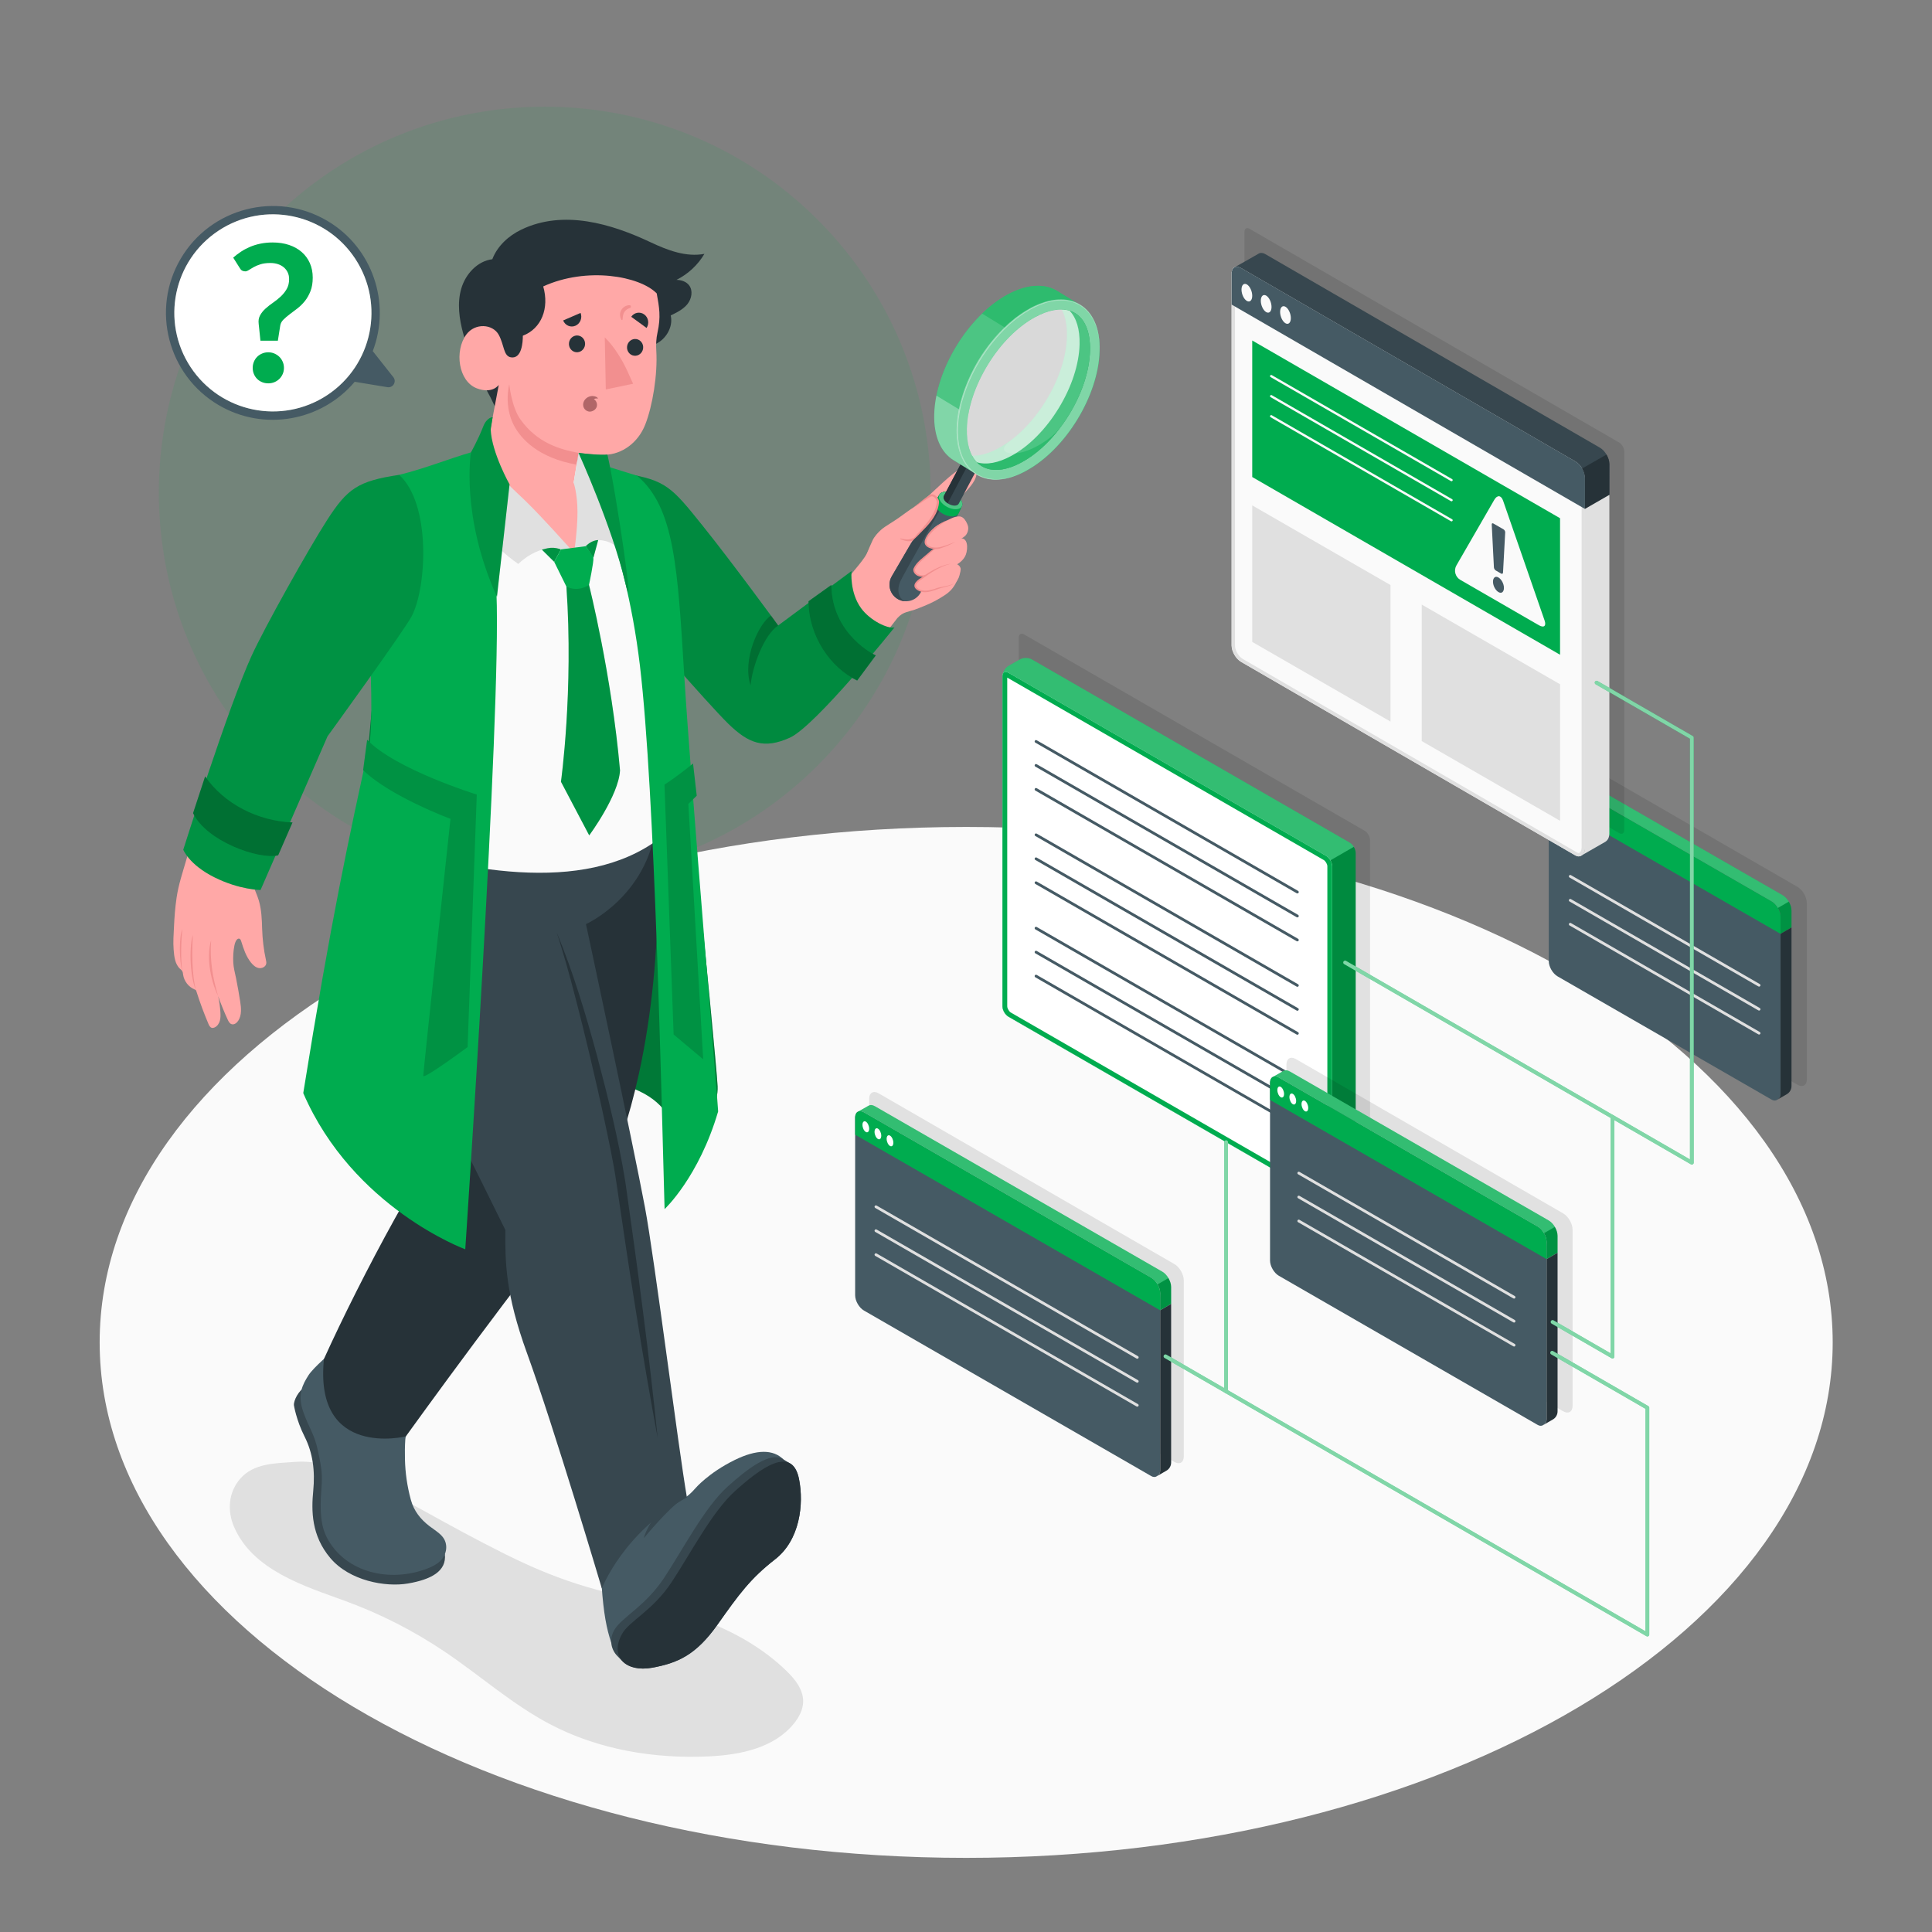 <svg width="500" height="500" viewBox="0 0 500 500" fill="none" xmlns="http://www.w3.org/2000/svg">
<rect x="0" y="0" width="500" height="500" fill="#808080" stroke="none"/>
<g clip-path="url(#clip0_2017_1871)">
<path d="M250.046 480.813C373.898 480.813 474.3 421.087 474.3 347.413C474.3 273.738 373.898 214.013 250.046 214.013C126.194 214.013 25.792 273.738 25.792 347.413C25.792 421.087 126.194 480.813 250.046 480.813Z" fill="#FAFAFA"/>
<path d="M89.291 414.31C98.422 417.639 107.154 422.098 115.238 427.558C124.324 433.695 132.622 441.109 142.306 446.206C154.891 452.829 169.361 455.227 183.531 454.547C191.557 454.161 200.289 452.406 205.446 446.076C206.766 444.455 207.821 442.489 207.856 440.384C207.907 437.294 205.803 434.643 203.623 432.516C191.996 421.163 175.729 416.491 160.037 412.838C144.344 409.184 134.944 404.619 119.555 396.397C112.969 392.878 106.48 389.095 99.843 385.777C99.789 385.75 99.736 385.723 99.682 385.697C96.312 384.021 93.149 382.168 89.595 380.86C85.054 379.189 81.291 377.972 76.282 378.343C71.293 378.712 65.672 378.639 62.155 382.703C59.102 386.231 58.768 390.998 60.59 395.195C65.456 406.41 78.791 410.482 89.291 414.31Z" fill="#E0E0E0"/>
<path opacity="0.1" d="M211.607 198.106C250.611 159.102 250.611 95.863 211.607 56.859C172.602 17.854 109.363 17.854 70.359 56.859C31.355 95.863 31.355 159.102 70.359 198.106C109.363 237.111 172.602 237.111 211.607 198.106Z" fill="#00AC4F"/>
<path d="M175.934 301.542C175.934 280.873 161.307 279.078 135.468 277.438C123.368 276.669 87.276 281.146 87.276 281.146L98.553 158.162L173.393 155.628C173.393 155.628 185.352 273.022 185.718 281.145C186.083 289.269 175.934 301.542 175.934 301.542Z" fill="#00AC4F"/>
<path opacity="0.3" d="M175.934 301.542C175.934 280.873 161.307 279.078 135.468 277.438C123.368 276.669 87.276 281.146 87.276 281.146L98.553 158.162L173.393 155.628C173.393 155.628 185.352 273.022 185.718 281.145C186.083 289.269 175.934 301.542 175.934 301.542Z" fill="black"/>
<path d="M79.068 358.888C77.253 359.848 75.977 362.441 76.067 363.668C76.067 363.668 76.644 367.465 78.82 371.776C80.995 376.087 81.56 380.72 81.066 385.832C80.571 390.944 80.55 397.374 85.485 403.218C90.474 409.127 99.782 410.804 105.585 409.806C111.566 408.777 115.619 406.64 115.129 402.211L79.068 358.888Z" fill="#37474F"/>
<path d="M106.28 387.962C105.375 384.6 104.879 381.139 104.802 377.669C104.764 375.98 104.773 374.234 104.89 372.554C104.984 371.206 105.693 370.201 106.008 368.88C106.227 367.961 106.108 366.894 105.393 366.242C105.01 365.892 104.501 365.701 104.002 365.53C101.042 364.517 98.429 364.178 95.318 364.294C93.958 364.345 92.381 364.508 91.647 365.601C91.516 365.797 91.417 366.017 91.239 366.175C90.848 366.521 90.184 366.434 89.778 366.105C88.671 365.207 88.884 362.918 88.251 361.663C87.066 359.314 84.826 352.501 88.157 349.442L89.175 348.369C89.175 348.369 88.805 347.357 87.388 348.586C85.971 349.815 81.113 353.849 79.771 356.015C78.43 358.182 76.88 360.762 78.461 365.31C80.043 369.858 81.337 370.892 82.33 375.687C82.753 377.731 83.226 379.845 83.288 381.935C83.36 384.349 82.992 386.84 82.989 389.281C82.986 392.236 83.21 395.285 84.597 397.929C89.431 407.145 101.07 409.625 110.608 405.929C111.791 405.471 112.957 404.907 113.864 404.05C115.696 402.32 116.112 399.499 114.409 397.576C113.497 396.546 112.272 395.823 111.168 394.981C108.807 393.178 107.117 391.005 106.346 388.208C106.324 388.125 106.302 388.043 106.28 387.962Z" fill="#455A64"/>
<path d="M169.866 213.272C169.866 213.272 172.519 245.45 165.313 278.043C159.961 302.248 154.124 307.886 151.114 311.27C137.762 326.28 105.028 371.735 105.028 371.735C105.028 371.735 81.187 377.621 83.842 351.684C93.21 331.003 111.161 297.032 120.612 287.036L105.963 218.8L169.866 213.272Z" fill="#263238"/>
<path d="M202.775 377.718C200.128 375.06 195.853 375.037 190.137 377.846C183.308 381.202 179.951 385.185 179.951 385.185C175.322 390.454 173.724 387.52 173.724 387.52C173.724 387.52 169.879 388.545 162.614 394.268C155.349 399.991 153.941 400.921 153.941 400.921C153.941 400.921 155.194 403.13 155.702 410.343C156.21 417.557 156.968 421.502 158.199 425.162L188.205 396.335L186.285 393.741C192.948 389.721 202.775 377.718 202.775 377.718Z" fill="#455A64"/>
<path d="M206.797 382.836C206.395 380.793 205.661 379.529 204.69 378.864C204.318 378.609 203.025 377.889 202.775 377.718C199.471 375.447 193.414 380.128 188.299 384.738C182.342 390.106 176.748 400.982 171.884 408.331C167.021 415.679 161.076 418.442 159.079 421.683C157.662 423.983 157.994 426.545 159.545 428.334C159.843 428.678 160.945 429.762 161.164 429.984C162.701 431.54 165.455 432.204 168.729 431.611C175.336 430.415 180.103 428.344 185.667 420.482C191.232 412.619 194.168 408.546 200.601 403.542C207.036 398.537 208.062 389.257 206.797 382.836Z" fill="#37474F"/>
<path d="M206.797 382.836C205.026 373.838 196.83 379.932 190.215 385.894C184.257 391.263 178.664 402.138 173.8 409.487C168.937 416.835 162.849 419.51 160.995 422.839C157.623 428.893 162.123 432.807 168.73 431.611C175.337 430.415 180.104 428.344 185.669 420.482C191.234 412.619 194.17 408.546 200.603 403.542C207.036 398.537 208.062 389.257 206.797 382.836Z" fill="#263238"/>
<path d="M176.49 388.045L176.491 388.043C174.49 388.918 173.724 387.519 173.724 387.519C167.375 393.911 166.634 398.061 166.634 398.061C166.634 398.061 172.848 390.493 176.49 388.045Z" fill="#37474F"/>
<path d="M94.086 214.191C92.457 226.817 94.292 245.991 102.482 262.246C110.672 278.5 112.643 281.463 130.792 318.336C130.717 326.55 130.761 334.73 136.399 350.228C143.407 369.492 155.756 411.089 155.756 411.089C155.756 411.089 161.359 396.512 177.769 387.519C175.531 374.568 169.414 325.817 166.921 312.498C163.817 295.917 151.651 239.158 151.651 239.158C151.651 239.158 167.571 232.063 169.866 213.272L94.086 214.191Z" fill="#37474F"/>
<path d="M144.1 241.357C148.341 251.647 151.562 262.356 154.48 273.108C157.343 283.884 160.028 294.717 161.827 305.783C163.395 316.822 164.936 327.866 166.342 338.93C167.781 349.988 169.07 361.068 170.211 372.163C168.177 361.198 166.29 350.217 164.553 339.215C162.784 328.218 161.148 317.201 159.541 306.18C158.753 300.692 157.559 295.274 156.412 289.836C155.265 284.399 153.995 278.987 152.734 273.573C151.445 268.165 150.121 262.765 148.7 257.391C147.326 252.001 145.79 246.661 144.1 241.357Z" fill="#263238"/>
<path d="M219.973 149.086C219.155 150.296 201.394 163.217 201.394 163.217C201.394 163.217 188.445 146.033 182.835 138.525C173.855 126.507 169.508 123.771 161.341 123.721L164.055 158.11C164.055 158.11 177.653 174.631 184.77 182.424C193.422 191.898 197.886 191.879 200.952 191.14C207.037 189.674 218.228 178.222 232.224 159.975C233.951 158.115 234.836 158.578 237.79 157.384C239.66 156.629 241.448 156.005 244.48 154.043C246.189 152.936 246.988 151.737 247.655 150.316C248.138 149.286 245.189 145.204 245 144.083C244.717 142.401 245.408 140.657 245.06 138.988C245.02 138.796 244.965 138.615 244.898 138.443C244.529 137.492 243.794 136.807 243.156 135.978C243.074 135.871 242.994 135.755 242.979 135.621C242.965 135.501 242.974 135.366 243.047 135.27C244.686 133.114 247.778 129.599 250.176 126.973C251.4 125.633 253.465 123.337 252.47 121.232C252.164 120.586 251.372 120.284 250.66 120.352C249.948 120.42 249.302 120.784 248.699 121.169C246.45 122.606 244.483 124.435 242.53 126.253C240.816 127.848 239.103 129.444 237.39 131.039C234.342 133.877 231.281 136.728 228.638 139.957C227.381 141.492 225.808 140.416 224.944 142.194C223.553 145.051 221.114 147.397 219.973 149.086Z" fill="#FFA8A7"/>
<path d="M237.284 139.954C237.272 139.526 237.249 139.097 237.217 138.668C237.216 138.65 237.214 138.632 237.213 138.615C236.915 138.956 236.642 139.318 236.369 139.68C236.063 140.085 236.212 140.632 236.216 141.122C236.221 141.687 236.205 142.253 236.163 142.817C236.079 143.943 235.892 145.062 235.57 146.145C234.856 148.545 233.404 150.543 231.545 152.202C231.473 152.266 231.444 152.562 231.601 152.482C233.949 151.29 235.489 149.033 236.344 146.598C237.099 144.444 237.346 142.207 237.284 139.954Z" fill="#F28F8F"/>
<path d="M238.332 153.23L238.333 153.228C238.334 153.225 238.335 153.223 238.337 153.221L248.919 131.059L248.92 131.057L248.932 131.033L248.929 131.031C249.139 130.605 249.079 130.041 248.691 129.43C247.901 128.183 246.066 127.221 244.591 127.281C243.852 127.311 243.344 127.593 243.12 128.023L230.775 149.176C230.384 149.851 230.173 150.641 230.204 151.479C230.291 153.846 232.281 155.695 234.649 155.608C236.274 155.548 237.654 154.591 238.332 153.23Z" fill="#455A64"/>
<path d="M243.119 128.023L230.774 149.176C230.383 149.851 230.172 150.641 230.203 151.479C230.287 153.753 232.128 155.544 234.371 155.604C232.952 155.332 231.668 153.049 233.175 150.103C234.69 147.141 243.124 132.377 245.742 127.416C245.35 127.315 244.959 127.266 244.59 127.281C243.851 127.311 243.343 127.593 243.119 128.023Z" fill="#37474F"/>
<path d="M248.686 129.423C247.894 128.177 246.058 127.218 244.583 127.281C243.869 127.311 243.372 127.576 243.139 127.983C242.968 128.282 242.292 129.411 242.112 129.717C241.85 130.164 241.9 130.779 242.323 131.446C243.139 132.731 245.034 133.719 246.554 133.654C247.339 133.621 247.871 133.313 248.09 132.846C248.241 132.524 248.931 131.033 248.931 131.033C249.144 130.607 249.076 130.036 248.686 129.423Z" fill="#00AC4F"/>
<path d="M248.686 129.423C249.477 130.669 248.924 131.729 247.449 131.792C245.974 131.855 244.138 130.896 243.346 129.65C242.555 128.404 243.108 127.344 244.583 127.281C246.057 127.218 247.894 128.177 248.686 129.423Z" fill="#00AC4F"/>
<path opacity="0.3" d="M248.686 129.423C249.477 130.669 248.924 131.729 247.449 131.792C245.974 131.855 244.138 130.896 243.346 129.65C242.555 128.404 243.108 127.344 244.583 127.281C246.057 127.218 247.894 128.177 248.686 129.423Z" fill="white"/>
<path d="M249.708 119.418C250.685 119.378 251.901 120.015 252.424 120.841C252.684 121.252 252.723 121.632 252.577 121.915L252.576 121.919L248.114 130.363C248.113 130.365 248.112 130.366 248.111 130.368L248.11 130.37C247.96 130.651 247.626 130.836 247.139 130.856C246.162 130.896 244.946 130.259 244.423 129.433C244.161 129.02 244.123 128.638 244.271 128.354L248.732 119.912C248.88 119.625 249.218 119.438 249.708 119.418Z" fill="#37474F"/>
<path d="M248.734 119.912C248.882 119.626 249.218 119.438 249.709 119.418C250.077 119.403 250.479 119.484 250.865 119.636L245.254 130.256C244.913 130.025 244.62 129.742 244.424 129.433C244.162 129.02 244.124 128.638 244.272 128.354L248.734 119.912Z" fill="#263238"/>
<path d="M252.756 122.757C255.993 124.737 260.538 124.579 265.624 121.812C275.797 116.279 284.282 102.409 284.576 90.832C284.723 85.044 282.795 80.925 279.559 78.945L273.597 75.299C270.36 73.319 265.815 73.477 260.729 76.243C250.557 81.776 242.071 95.647 241.777 107.223C241.63 113.011 243.558 117.13 246.795 119.11L252.756 122.757ZM282.093 90.769C281.961 95.939 280.041 101.808 276.685 107.293C273.329 112.778 268.979 117.16 264.436 119.631C260.328 121.865 256.64 122.223 254.051 120.639C251.462 119.055 250.101 115.608 250.22 110.934C250.351 105.764 252.272 99.895 255.628 94.41C258.983 88.925 263.333 84.543 267.877 82.073C271.984 79.838 275.673 79.481 278.262 81.064C280.852 82.648 282.212 86.094 282.093 90.769Z" fill="#00AC4F"/>
<path opacity="0.3" d="M252.756 122.757C255.993 124.737 260.538 124.579 265.624 121.812C275.797 116.279 284.282 102.409 284.576 90.832C284.723 85.044 282.795 80.925 279.559 78.945L273.597 75.299C270.36 73.319 265.815 73.477 260.729 76.243C250.557 81.776 242.071 95.647 241.777 107.223C241.63 113.011 243.558 117.13 246.795 119.11L252.756 122.757ZM282.093 90.769C281.961 95.939 280.041 101.808 276.685 107.293C273.329 112.778 268.979 117.16 264.436 119.631C260.328 121.865 256.64 122.223 254.051 120.639C251.462 119.055 250.101 115.608 250.22 110.934C250.351 105.764 252.272 99.895 255.628 94.41C258.983 88.925 263.333 84.543 267.877 82.073C271.984 79.838 275.673 79.481 278.262 81.064C280.852 82.648 282.212 86.094 282.093 90.769Z" fill="white"/>
<path opacity="0.4" d="M280.899 84.091C280.26 82.772 279.376 81.746 278.262 81.064C275.673 79.481 271.985 79.838 267.877 82.073C265.968 83.111 264.095 84.49 262.313 86.142L254.163 81.156C256.216 79.175 258.428 77.496 260.728 76.243C265.814 73.477 270.359 73.319 273.596 75.299L279.558 78.945C281.051 79.859 282.26 81.231 283.121 83.008L280.899 84.091Z" fill="#00AC4F"/>
<path opacity="0.3" d="M252.756 122.757L246.794 119.11C243.557 117.13 241.629 113.011 241.776 107.223C241.816 105.646 242.013 104.025 242.341 102.39L250.576 107.382C250.373 108.592 250.249 109.781 250.22 110.934C250.101 115.608 251.462 119.055 254.051 120.639C254.912 121.166 255.897 121.473 256.976 121.573L257.35 124.076C255.636 124.015 254.084 123.569 252.756 122.757Z" fill="white"/>
<path d="M266.691 79.888C256.519 85.421 248.034 99.291 247.739 110.867C247.444 122.443 255.452 127.342 265.624 121.809C275.797 116.276 284.282 102.406 284.576 90.83C284.871 79.255 276.864 74.356 266.691 79.888ZM278.263 81.062C280.853 82.646 282.214 86.093 282.094 90.767C281.962 95.936 280.042 101.804 276.686 107.29C273.33 112.775 268.98 117.157 264.437 119.628C260.33 121.862 256.641 122.22 254.052 120.636C251.463 119.052 250.102 115.605 250.221 110.931C250.353 105.761 252.273 99.893 255.628 94.408C258.984 88.923 263.334 84.541 267.877 82.07C271.985 79.836 275.674 79.478 278.263 81.062Z" fill="#00AC4F"/>
<g opacity="0.5">
<path d="M266.691 79.888C256.519 85.421 248.034 99.291 247.739 110.867C247.444 122.443 255.452 127.342 265.624 121.809C275.797 116.276 284.282 102.406 284.576 90.83C284.871 79.255 276.864 74.356 266.691 79.888ZM278.263 81.062C280.853 82.646 282.214 86.093 282.094 90.767C281.962 95.936 280.042 101.804 276.686 107.29C273.33 112.775 268.98 117.157 264.437 119.628C260.33 121.862 256.641 122.22 254.052 120.636C251.463 119.052 250.102 115.605 250.221 110.931C250.353 105.761 252.273 99.893 255.628 94.408C258.984 88.923 263.334 84.541 267.877 82.07C271.985 79.836 275.674 79.478 278.263 81.062Z" fill="white"/>
</g>
<path opacity="0.4" d="M260.285 123.872C258.412 124.255 256.426 124.286 254.576 123.695C252.726 123.116 251.104 121.882 249.988 120.3C248.856 118.72 248.215 116.846 247.864 114.955C247.705 114.004 247.605 113.043 247.576 112.08C247.568 111.599 247.558 111.116 247.585 110.636L247.681 109.196C247.697 108.714 247.778 108.239 247.848 107.764C247.92 107.288 247.983 106.811 248.063 106.337L248.376 104.929L248.533 104.225C248.589 103.991 248.665 103.763 248.73 103.532C249.77 99.831 251.358 96.296 253.342 93.007C255.366 89.743 257.791 86.719 260.612 84.109C260.788 83.945 260.957 83.773 261.139 83.618L261.694 83.157L262.805 82.239C263.19 81.951 263.587 81.678 263.977 81.397C264.369 81.118 264.754 80.831 265.176 80.597L266.415 79.856C266.83 79.612 267.264 79.401 267.696 79.189C268.567 78.776 269.468 78.428 270.387 78.138C272.23 77.59 274.19 77.306 276.113 77.596C278.029 77.87 279.866 78.751 281.224 80.135C282.592 81.513 283.469 83.296 283.981 85.138C284.486 86.992 284.631 88.921 284.577 90.831C284.599 88.921 284.42 86.998 283.887 85.165C283.348 83.344 282.449 81.599 281.087 80.273C279.742 78.936 277.949 78.094 276.077 77.846C274.199 77.582 272.283 77.876 270.478 78.43C268.673 79.013 266.958 79.861 265.36 80.889C264.945 81.121 264.564 81.407 264.178 81.684C263.793 81.963 263.402 82.234 263.022 82.519L261.926 83.433L261.378 83.888C261.198 84.043 261.032 84.215 260.857 84.376C258.072 86.971 255.678 89.975 253.681 93.216C251.704 96.469 250.12 99.969 249.079 103.63C249.014 103.859 248.938 104.085 248.881 104.316L248.724 105.012L248.41 106.404C248.329 106.872 248.266 107.343 248.193 107.813C248.122 108.283 248.041 108.752 248.024 109.227C247.835 111.118 247.861 113.031 248.165 114.904C248.493 116.764 249.103 118.605 250.194 120.156C251.268 121.709 252.835 122.922 254.637 123.511C256.437 124.12 258.4 124.126 260.267 123.777C262.142 123.417 263.935 122.7 265.626 121.811C263.949 122.728 262.166 123.477 260.285 123.872Z" fill="white"/>
<path d="M278.264 81.062C277.247 80.44 276.068 80.121 274.758 80.093C275.731 81.882 276.206 84.274 276.129 87.121C276.001 92.289 274.081 98.159 270.724 103.646C267.37 109.128 263.018 113.511 258.475 115.978C255.975 117.343 253.629 118.009 251.591 117.961C252.215 119.111 253.036 120.015 254.053 120.637C256.642 122.221 260.331 121.863 264.441 119.627C268.98 117.158 273.332 112.775 276.686 107.292C280.043 101.805 281.963 95.935 282.095 90.769C282.215 86.093 280.853 82.646 278.264 81.062Z" fill="#00AC4F"/>
<path opacity="0.3" d="M278.264 81.062C277.247 80.44 276.068 80.121 274.758 80.093C275.731 81.882 276.206 84.274 276.129 87.121C276.001 92.289 274.081 98.159 270.724 103.646C267.37 109.128 263.018 113.511 258.475 115.978C255.975 117.343 253.629 118.009 251.591 117.961C252.215 119.111 253.036 120.015 254.053 120.637C256.642 122.221 260.331 121.863 264.441 119.627C268.98 117.158 273.332 112.775 276.686 107.292C280.043 101.805 281.963 95.935 282.095 90.769C282.215 86.093 280.853 82.646 278.264 81.062Z" fill="white"/>
<path opacity="0.4" d="M264.441 119.628C260.33 121.864 256.641 122.222 254.053 120.638C253.036 120.016 252.215 119.112 251.591 117.962C253.629 118.009 255.976 117.343 258.476 115.979C259.498 115.424 260.509 114.768 261.502 114.028C260.668 114.666 258.276 116.723 261.291 117.284C264.873 117.95 271.33 114.451 274.29 110.787L274.298 110.788C271.377 114.634 267.966 117.71 264.441 119.628Z" fill="#00AC4F"/>
<path opacity="0.7" d="M279.395 89.117C279.264 94.287 277.343 100.155 273.988 105.64C270.632 111.125 266.282 115.507 261.739 117.977C258.35 119.821 255.248 120.383 252.811 119.635C251.035 117.806 250.124 114.789 250.222 110.932C250.354 105.762 252.274 99.894 255.629 94.409C258.985 88.924 263.335 84.542 267.878 82.071C271.267 80.228 274.369 79.665 276.806 80.413C278.581 82.242 279.493 85.26 279.395 89.117Z" fill="white"/>
<path d="M232.497 134.08C233.782 133.184 235.132 132.132 236.423 131.313C237.806 130.435 238.817 129.515 240.199 128.637C240.557 128.41 241.418 128.347 241.871 128.482C242.337 128.621 242.656 129.242 242.721 129.686C242.855 130.599 242.488 131.461 242.145 132.285C241.649 133.474 240.899 134.546 240.064 135.519C238.482 137.363 236.755 139.085 235.315 141.047C232.983 144.224 223.25 146.276 223.25 146.276C224.228 143.419 224.747 142.22 225.804 139.883C226.267 138.858 227.239 137.822 227.96 137.166C228.624 136.562 229.405 136.087 230.422 135.436C231.086 135.011 231.843 134.536 232.497 134.08Z" fill="#FFA8A7"/>
<path d="M236.421 131.312C237.884 130.231 238.991 129.175 240.513 128.154C241.617 127.353 243.03 128.856 243.029 129.954C242.94 131 242.641 132.016 242.178 132.957C241.533 134.267 240.601 135.411 239.612 136.476C239.104 137.022 238.577 137.551 238.051 138.079C237.888 138.242 236.669 139.586 236.545 139.431C236.364 139.204 237.751 137.817 237.94 137.6C239.884 135.379 242.093 133.044 242.46 129.978C242.452 129.269 241.572 128.053 240.749 128.572C239.215 129.484 238.014 130.455 236.421 131.312Z" fill="#F28F8F"/>
<path d="M236.483 139.164C235.988 139.415 235.447 139.598 234.912 139.612C234.291 139.628 233.668 139.475 233.065 139.35C232.997 139.336 232.932 139.477 233 139.507C233.087 139.543 233.173 139.58 233.261 139.616C233.886 139.869 234.55 140.082 235.231 140.068C235.551 140.062 235.883 140.001 236.184 139.894C236.328 139.843 236.414 139.692 236.51 139.579C236.635 139.431 236.757 139.277 236.889 139.135C236.943 139.077 236.998 139.024 237.045 138.959C237.079 138.913 237.12 138.793 237.164 138.763C236.952 138.905 236.723 139.043 236.483 139.164Z" fill="#F28F8F"/>
<path d="M248.566 139.276C247.487 139.196 246.483 140.027 245.465 140.346C244.502 140.648 243.173 141.354 242.277 141.822C241.716 142.115 241.226 142.524 240.741 142.929C239.513 143.955 238.279 144.986 237.234 146.197C236.869 146.62 236.508 147.134 236.594 147.686C236.636 147.958 236.787 148.205 236.978 148.403C237.523 148.97 238.375 149.159 239.156 149.061C239.937 148.964 240.662 148.616 241.353 148.24C242.044 147.864 242.723 147.452 243.47 147.206C244.303 146.932 245.189 146.875 246.046 146.687C247.535 146.361 248.989 145.37 249.741 144.031C250.416 142.828 250.751 139.717 249.065 139.347C248.897 139.312 248.731 139.288 248.566 139.276Z" fill="#FFA8A7"/>
<path d="M245.465 140.346C243.69 140.882 241.786 142.019 240.471 143.373C239.218 144.575 237.562 145.675 236.834 147.269C236.722 147.64 236.873 148.017 237.176 148.303C238.179 149.243 239.671 148.895 240.821 148.328C242.474 147.341 244.121 146.824 246.045 146.687C244.184 146.975 242.558 147.6 240.972 148.63C239.785 149.312 238.012 149.665 236.885 148.604C236.511 148.281 236.249 147.69 236.411 147.157C237.193 145.423 238.876 144.34 240.256 143.114C241.602 141.814 243.653 140.718 245.465 140.346Z" fill="#F28F8F"/>
<path d="M245.41 134.532C244.527 134.932 243.605 135.337 242.762 135.851C241.466 136.641 239.993 138.266 239.584 139.817C239.513 140.084 239.475 140.367 239.54 140.636C239.633 141.019 239.969 141.25 240.29 141.441C241.48 142.147 242.813 141.972 244.062 141.536C245.156 141.154 246.247 140.744 247.265 140.186C248.098 139.729 249.18 139.289 249.852 138.606C250.432 138.015 250.728 136.918 250.51 136.12C250.332 135.468 249.802 134.463 249.277 134.042C248.64 133.531 248.022 133.594 247.248 133.776C246.569 133.934 246.022 134.255 245.41 134.532Z" fill="#FFA8A7"/>
<path d="M245.41 134.532C243.57 135.509 241.552 137.061 240.301 138.761C239.963 139.276 239.63 139.983 239.754 140.584C240.352 141.766 242.097 141.86 243.278 141.593C244.63 141.249 245.984 140.761 247.265 140.185C246.049 140.937 244.735 141.482 243.357 141.921C241.782 142.473 238.512 141.786 239.456 139.525C240.426 137.092 243.147 135.428 245.41 134.532Z" fill="#F28F8F"/>
<path d="M244.526 146.255C243.221 146.616 241.724 147.703 240.541 148.361C239.934 148.699 239.347 149.074 238.786 149.484C238.222 149.896 237.659 150.25 237.183 150.777C236.397 151.648 237.164 152.439 238.026 152.801C239.262 153.321 240.768 152.96 241.993 152.547C242.416 152.404 242.83 152.233 243.259 152.11C244.54 151.744 245.792 151.717 246.944 150.977C247.694 150.495 248.122 149.696 248.335 148.832C248.431 148.442 248.701 147.458 248.597 147.07C248.411 146.378 247.739 145.901 247.045 145.832C246.723 145.8 246.4 145.847 246.081 145.904C245.557 145.996 245.038 146.114 244.526 146.255Z" fill="#FFA8A7"/>
<path d="M246.079 145.902C243.403 146.493 240.751 148.27 238.563 149.887C237.511 150.622 236.204 151.609 237.909 152.514C239.104 153.127 240.482 152.811 241.731 152.454C243.405 151.744 245.327 151.823 246.942 150.976C246.202 151.517 245.281 151.74 244.407 151.951C242.225 152.396 239.972 153.976 237.717 152.887C235.691 151.81 236.908 150.447 238.332 149.562C240.548 147.956 243.352 146.245 246.079 145.902Z" fill="#F28F8F"/>
<path d="M161.814 122.559C172.364 124.263 173.893 126.155 181.815 136.022C189.737 145.889 201.394 161.878 201.394 161.878L220.367 147.806C220.367 147.806 219.838 153.265 222.839 157.398C225.133 160.556 229.7 162.801 231.486 162.372C231.486 162.372 211.08 187.897 204.409 190.908C197.738 193.919 193.766 192.446 188.485 187.304C183.204 182.162 162.775 158.594 162.775 158.594L161.814 122.559Z" fill="#00AC4F"/>
<path opacity="0.2" d="M161.814 122.559C172.364 124.263 173.893 126.155 181.815 136.022C189.737 145.889 201.394 161.878 201.394 161.878L220.367 147.806C220.367 147.806 219.838 153.265 222.839 157.398C225.133 160.556 229.7 162.801 231.486 162.372C231.486 162.372 211.08 187.897 204.409 190.908C197.738 193.919 193.766 192.446 188.485 187.304C183.204 182.162 162.775 158.594 162.775 158.594L161.814 122.559Z" fill="black"/>
<path opacity="0.2" d="M201.394 161.878C197.731 164.299 194.697 172.468 194.249 177.396C192.009 170.677 196.417 161.238 199.552 159.297L201.394 161.878Z" fill="black"/>
<path d="M169.948 151.179C169.47 127.689 160.461 122.812 155.324 121.36L138.514 115.903C133.416 116.427 114.052 122.579 108.062 124.012C104.206 124.935 101.812 132.689 99.775 145.009C98.12 155.016 97.295 164.867 96.925 178.861C96.59 191.553 95.973 198.908 92.927 217.069C119.255 225.323 150.961 231.885 170.674 216.997C170.241 213.694 169.247 185.65 169.476 177.546C169.704 169.444 170.077 157.538 169.948 151.179Z" fill="#FAFAFA"/>
<path d="M175.138 80.852C174.625 81.131 174.097 81.386 173.575 81.636C174.172 84.127 172.89 86.828 170.827 88.347C168.764 89.866 166.069 90.327 163.518 90.101C160.967 89.875 158.517 89.019 156.123 88.108C154.81 90.211 152.47 91.529 150.042 92.027C148.218 92.401 146.341 92.353 144.503 92.115C142.76 91.889 142.777 91.856 141.604 93.03L134.7 100.978C133.436 102.434 132.079 103.844 130.894 105.363C130.148 106.319 130 107.53 128.976 106.469C128.086 105.547 127.492 103.85 126.876 102.722C124.021 97.491 121.432 92.064 119.87 86.293C118.847 82.516 118.281 78.472 119.369 74.713C120.457 70.954 123.527 67.567 127.41 67.087C128.725 63.656 131.635 60.996 134.949 59.41C145.849 54.195 158.176 57.886 168.428 62.722C172.78 64.775 177.575 66.594 182.303 65.7C180.604 68.575 178.058 70.942 175.068 72.429C176.289 72.442 177.574 72.855 178.323 73.819C179.403 75.21 179.01 77.324 177.907 78.696C177.168 79.618 176.184 80.284 175.138 80.852Z" fill="#263238"/>
<path d="M123.388 100.495C127.455 102.052 129.083 99.607 129.083 99.607L126.331 114.157C126.223 114.933 125.228 122.181 125.228 122.181C125.228 122.181 140.219 132.634 149.263 145.31C150.589 139.039 152.381 130.747 148.464 124.886L149.727 117.205C149.727 117.205 153.784 117.759 156.484 117.701C160.985 117.619 165.145 114.556 166.977 109.908C168.892 105.051 170.225 96.898 169.847 90.759C169.751 89.191 169.814 87.61 170.158 86.077C171.073 82.007 170.615 79.521 169.961 75.934C165.55 71.429 151.855 68.98 140.585 74.126C142.203 79.754 140.142 85.038 135.309 86.883C135.322 88.598 135.026 92.891 132.259 92.483C130.266 92.189 130.533 89.343 129.086 86.672C127.529 83.801 122.931 83.527 120.69 86.567C117.554 90.819 118.621 98.671 123.388 100.495Z" fill="#FFA8A7"/>
<path d="M154.475 105.092C154.465 105.145 154.452 105.198 154.437 105.25C154.226 105.959 153.52 106.437 152.805 106.519C152.058 106.604 151.301 106.092 151.034 105.395C150.845 104.901 150.887 104.33 151.116 103.852C151.434 103.189 152.108 102.692 152.826 102.544C153.177 102.471 153.546 102.48 153.894 102.566C154.072 102.61 154.245 102.675 154.408 102.76C154.502 102.809 154.636 102.925 154.786 103.12C154.395 103.099 154.032 103.107 153.686 103.292C154.281 103.657 154.603 104.41 154.475 105.092Z" fill="#B16668"/>
<path d="M149.728 117.204C144.791 116.3 139.029 114.599 134.704 108.577C132.394 105.36 131.8 99.457 131.8 99.457C131.8 99.457 130.277 104.988 133.063 110.211C134.816 113.498 139.208 118.485 149.207 120.25L149.728 117.204Z" fill="#F28F8F"/>
<path d="M167.328 84.87L163.365 81.983C164.127 80.851 165.632 80.578 166.726 81.375C167.821 82.172 168.09 83.736 167.328 84.87Z" fill="#263238"/>
<path d="M166.436 90.182C166.278 91.371 165.224 92.21 164.079 92.055C162.935 91.9 162.135 90.811 162.292 89.622C162.45 88.433 163.505 87.594 164.649 87.748C165.793 87.903 166.594 88.993 166.436 90.182Z" fill="#263238"/>
<path d="M151.401 89.273C151.243 90.462 150.189 91.301 149.044 91.146C147.9 90.991 147.1 89.902 147.257 88.712C147.415 87.523 148.47 86.684 149.614 86.838C150.759 86.993 151.559 88.082 151.401 89.273Z" fill="#263238"/>
<path d="M145.743 82.933L150.256 80.98C150.765 82.275 150.167 83.763 148.922 84.302C147.675 84.843 146.252 84.228 145.743 82.933Z" fill="#263238"/>
<path d="M163.844 99.312L156.78 100.787L156.513 87.308C159.2 89.902 161.299 93.725 162.282 95.851C162.282 95.851 163.324 98.19 163.844 99.312Z" fill="#F28F8F"/>
<path d="M143.429 145.408L136.092 138.155L144.255 140.518L145.176 142.185L143.429 145.408Z" fill="#00AC4F"/>
<path opacity="0.15" d="M143.429 145.408L136.092 138.155L144.255 140.518L145.176 142.185L143.429 145.408Z" fill="black"/>
<path d="M153.556 144.415L155.325 137.88L152.533 137.56L151.58 141.358L153.556 144.415Z" fill="#00AC4F"/>
<path opacity="0.15" d="M153.556 144.415L155.325 137.88L152.533 137.56L151.58 141.358L153.556 144.415Z" fill="black"/>
<path d="M149.316 145.564C150.593 140.97 153.458 139.708 154.968 139.771C158.821 139.931 160.461 142.459 160.461 142.459C160.461 142.459 159.811 133.491 155.265 125.831C151.065 118.754 149.728 117.202 149.728 117.202L148.457 124.936C148.457 124.936 149.442 127.637 149.454 132.563C149.466 137.489 148.462 143.863 148.462 143.863C148.948 144.221 149.165 144.858 149.316 145.564Z" fill="#E0E0E0"/>
<path d="M126.352 114.114C124.201 114.597 124.266 117.162 118.066 119.312C118.066 119.312 118.915 135.416 134.128 145.949C136.024 144.153 138.538 142.512 141.684 141.887C146.182 140.993 149.264 145.309 149.264 145.309C149.264 145.309 148.916 143.463 147.556 141.953C141.318 135.028 137.404 130.877 133.992 127.735C124.985 119.44 126.149 115.692 126.149 115.692L126.352 114.114Z" fill="#E0E0E0"/>
<path d="M152.432 151.377C152.432 151.377 158.287 174.494 160.461 199.383C160.107 205.909 152.489 216.197 152.489 216.197L145.176 202.314C145.176 202.314 148.456 178.867 146.587 151.819L152.432 151.377Z" fill="#00AC4F"/>
<path opacity="0.15" d="M152.432 151.377C152.432 151.377 158.287 174.494 160.461 199.383C160.107 205.909 152.489 216.197 152.489 216.197L145.176 202.314C145.176 202.314 148.456 178.867 146.587 151.819L152.432 151.377Z" fill="black"/>
<path d="M145.176 142.185L151.579 141.358C151.579 141.358 153.367 143.628 153.555 144.415C153.743 145.201 152.432 151.378 152.432 151.378C152.432 151.378 149.748 153.365 146.588 151.82L143.429 145.409L145.176 142.185Z" fill="#00AC4F"/>
<path d="M163.065 79.013C162.63 78.956 162.234 79.046 161.843 79.243C161.47 79.433 161.158 79.692 160.921 80.037C160.663 80.415 160.465 80.871 160.46 81.335C160.458 81.558 160.48 81.788 160.526 82.007C160.567 82.204 160.64 82.382 160.732 82.561C160.779 82.653 160.823 82.817 160.949 82.838C161.002 82.846 161.034 82.838 161.075 82.8C161.121 82.698 161.136 82.594 161.138 82.49C161.158 82.32 161.16 82.147 161.179 81.977C161.199 81.805 161.254 81.639 161.287 81.471C161.34 81.201 161.456 80.916 161.625 80.689C161.795 80.46 162.009 80.246 162.241 80.081C162.367 79.99 162.504 79.918 162.647 79.859C162.807 79.793 162.965 79.719 163.127 79.659C163.368 79.567 163.335 79.049 163.065 79.013Z" fill="#F28F8F"/>
<path d="M150.631 118.675C150.631 118.675 161.674 139.18 165.609 172.244C169.544 205.307 171.213 285.859 171.993 312.921C171.993 312.921 180.857 304.668 185.855 287.64C185.914 286.645 178.86 203.494 177.118 175.349C175.376 147.204 174.652 131.379 164.876 123.115L150.631 118.675Z" fill="#00AC4F"/>
<path d="M161.824 150.82C158.31 136.04 149.727 117.203 149.727 117.203C149.727 117.203 149.789 117.213 149.891 117.224C149.932 117.224 149.973 117.234 150.014 117.234C150.966 117.367 154.203 117.746 156.487 117.695C156.723 117.695 156.958 117.674 157.194 117.654C159.56 127.815 164.651 162.794 161.824 150.82Z" fill="#00AC4F"/>
<path opacity="0.15" d="M161.824 150.82C158.31 136.04 149.727 117.203 149.727 117.203C149.727 117.203 149.789 117.213 149.891 117.224C149.932 117.224 149.973 117.234 150.014 117.234C150.966 117.367 154.203 117.746 156.487 117.695C156.723 117.695 156.958 117.674 157.194 117.654C159.56 127.815 164.651 162.794 161.824 150.82Z" fill="black"/>
<path d="M103.301 122.891C90.722 145.005 97.732 170.828 95.71 192.065C90.224 217.08 85.647 238.199 78.483 282.896C91.37 312.67 120.41 323.319 120.41 323.319C120.41 323.319 129.786 184.368 128.484 153.551C122.283 131.221 121.874 117.075 121.874 117.075C116.256 118.695 109.972 121.257 103.301 122.891Z" fill="#00AC4F"/>
<path d="M128.61 154.454C128.661 153.841 131.873 125.36 131.873 125.36C131.873 125.36 127.257 117.162 126.99 111.178L127.495 107.954C127.495 107.954 125.985 108.009 125.069 110.36C123.651 113.996 121.876 117.075 121.876 117.075C121.876 117.075 119.154 133.542 128.61 154.454Z" fill="#00AC4F"/>
<path opacity="0.15" d="M128.61 154.454C128.661 153.841 131.873 125.36 131.873 125.36C131.873 125.36 127.257 117.162 126.99 111.178L127.495 107.954C127.495 107.954 125.985 108.009 125.069 110.36C123.651 113.996 121.876 117.075 121.876 117.075C121.876 117.075 119.154 133.542 128.61 154.454Z" fill="black"/>
<path d="M95.017 191.445C102.299 199.099 123.39 205.632 123.39 205.632L121.019 270.981C121.019 270.981 109.538 279.489 109.538 278.424C109.538 277.359 116.583 211.917 116.583 211.917C116.583 211.917 101.119 206.21 93.975 199.321L95.017 191.445Z" fill="#00AC4F"/>
<path opacity="0.15" d="M95.017 191.445C102.299 199.099 123.39 205.632 123.39 205.632L121.019 270.981C121.019 270.981 109.538 279.489 109.538 278.424C109.538 277.359 116.583 211.917 116.583 211.917C116.583 211.917 101.119 206.21 93.975 199.321L95.017 191.445Z" fill="black"/>
<path d="M179.359 197.594C179.359 197.594 175.265 200.967 171.966 203.053L174.331 267.725L181.983 274.142L178.148 208.047L180.309 205.929L179.359 197.594Z" fill="#00AC4F"/>
<path opacity="0.15" d="M179.359 197.594C179.359 197.594 175.265 200.967 171.966 203.053L174.331 267.725L181.983 274.142L178.148 208.047L180.309 205.929L179.359 197.594Z" fill="black"/>
<path d="M103.256 123.295C95.163 124.841 88.534 129.262 81.989 140.397C75.527 151.389 67.528 164.718 62.811 176.782C58.094 188.846 50.508 214.573 48.207 222.553C47.248 225.879 46.209 228.885 45.704 232.308C45.336 234.804 45.14 237.335 45.026 239.854C44.936 241.827 44.776 243.807 44.938 245.78C45.081 247.52 45.261 249.528 46.628 250.766C46.821 250.94 47.034 251.103 47.165 251.327C47.327 251.603 47.345 251.936 47.391 252.252C47.634 253.933 48.82 255.446 50.396 256.082C50.513 256.129 50.639 256.177 50.715 256.278C50.759 256.337 50.782 256.408 50.804 256.478C51.714 259.363 52.759 262.194 53.946 264.985C54.127 265.409 54.364 265.882 54.81 266C55.055 266.065 55.318 266.004 55.549 265.899C56.23 265.588 56.687 264.908 56.893 264.189C57.098 263.47 57.083 262.707 57.038 261.96C56.953 260.555 56.766 259.155 56.451 257.783C57.183 259.854 58.012 261.891 58.933 263.885C59.155 264.365 59.432 264.888 59.934 265.054C60.6 265.273 61.282 264.738 61.663 264.149C62.594 262.706 62.422 260.876 62.172 259.264C61.856 257.223 61.495 255.189 61.091 253.164C60.812 251.764 60.436 250.496 60.369 249.062C60.302 247.626 60.37 246.181 60.653 244.77C60.76 244.238 60.901 243.696 61.23 243.264C61.394 243.05 61.646 242.855 61.909 242.916C62.197 242.982 62.331 243.307 62.42 243.588C63.04 245.546 63.635 247.452 64.936 249.087C65.459 249.743 66.116 250.359 66.939 250.524C67.762 250.689 68.75 250.228 68.902 249.403C68.962 249.074 68.887 248.737 68.817 248.41C68.25 245.787 67.924 243.111 67.844 240.429C67.768 237.915 67.691 235.492 66.982 233.048C66.248 230.52 64.034 226.825 64.939 224.301C66.463 220.047 82.348 187.771 82.348 187.771C82.348 187.771 98.928 160.139 103.073 152.775C108.188 143.677 109.029 130.613 103.256 123.295Z" fill="#FFA8A7"/>
<path d="M54.638 243.354C53.508 246.933 54.126 252.965 56.45 257.784C55.069 253.12 54.261 248.566 54.638 243.354ZM49.932 241.979C49.057 244.214 48.935 252.142 50.714 256.278C49.643 252.444 49.64 245.639 49.932 241.979ZM47.165 251.326C46.703 247.621 46.896 243.725 47.165 240.479C46.298 242.549 46.393 248.791 47.165 251.326Z" fill="#F28F8F"/>
<path d="M103.301 122.892C92.631 124.505 89.921 126.417 84.654 134.594C79.942 141.907 68.504 162.303 65.118 169.721C59.064 182.984 47.43 219.906 47.43 219.906C47.43 219.906 48.937 223.791 55.513 227.06C62.089 230.329 67.431 230.323 67.431 230.323L84.76 190.555C84.76 190.555 104.665 163.13 106.588 159.404C110.449 151.924 111.591 130.422 103.301 122.892Z" fill="#00AC4F"/>
<path opacity="0.15" d="M103.301 122.892C92.631 124.505 89.921 126.417 84.654 134.594C79.942 141.907 68.504 162.303 65.118 169.721C59.064 182.984 47.43 219.906 47.43 219.906C47.43 219.906 48.937 223.791 55.513 227.06C62.089 230.329 67.431 230.323 67.431 230.323L84.76 190.555C84.76 190.555 104.665 163.13 106.588 159.404C110.449 151.924 111.591 130.422 103.301 122.892Z" fill="black"/>
<path d="M49.969 210.44C53.337 217.638 66.893 222.556 71.983 221.359L75.697 212.848C66.666 212.458 58.052 208.057 53.091 200.938L49.969 210.44Z" fill="#00AC4F"/>
<path opacity="0.35" d="M49.969 210.44C53.337 217.638 66.893 222.556 71.983 221.359L75.697 212.848C66.666 212.458 58.052 208.057 53.091 200.938L49.969 210.44Z" fill="black"/>
<path d="M215.158 151.377L209.243 155.603C209.243 164.541 214.876 172.808 221.834 176.126L226.651 169.619C226.651 169.619 215.291 164.363 215.158 151.377Z" fill="#00AC4F"/>
<path opacity="0.35" d="M215.158 151.377L209.243 155.603C209.243 164.541 214.876 172.808 221.834 176.126L226.651 169.619C226.651 169.619 215.291 164.363 215.158 151.377Z" fill="black"/>
<g opacity="0.1">
<path d="M465.177 229.512L407.595 196.27C406.248 195.492 405.155 196.123 405.155 197.678V243.259C405.155 244.815 406.247 246.706 407.594 247.484L465.176 280.726C466.523 281.504 467.615 280.873 467.615 279.318V233.737C467.616 232.182 466.524 230.29 465.177 229.512Z" fill="black"/>
</g>
<path d="M400.835 202.444C400.843 202.369 400.85 202.302 400.873 202.234C400.865 202.219 400.873 202.204 400.881 202.189C400.888 202.114 400.911 202.046 400.933 201.986C400.963 201.881 401.008 201.783 401.068 201.693C401.083 201.648 401.113 201.611 401.143 201.573C401.165 201.543 401.18 201.513 401.21 201.49C401.255 201.43 401.3 201.385 401.36 201.34C401.36 201.34 401.367 201.333 401.375 201.325C401.435 201.28 401.503 201.242 401.57 201.212C401.983 201.017 402.515 201.07 403.108 201.407L458.517 233.275C459.778 234.003 460.806 235.782 460.806 238.328V283.772C460.806 282.688 460.804 282.694 460.804 282.7V283.2C460.804 283.82 460.457 284.316 459.98 284.575C459.947 284.597 459.915 284.618 459.883 284.64C459.845 284.663 459.808 284.685 459.763 284.708C459.703 284.738 459.635 284.76 459.568 284.775C459.471 284.798 459.373 284.812 459.275 284.812C459.042 284.82 458.78 284.745 458.517 284.595L458.457 284.56C458.455 284.559 458.454 284.559 458.452 284.558L456.271 283.299L403.108 252.689C401.847 251.961 400.819 250.19 400.819 248.727V202.727C400.82 202.632 400.827 202.534 400.835 202.444Z" fill="#455A64"/>
<path d="M401.57 201.213C401.983 201.018 402.516 201.071 403.109 201.408L458.518 233.276C459.779 234.004 460.807 235.783 460.807 237.238V241.673L463.636 240.016V235.633C463.636 234.177 462.615 232.406 461.355 231.678L405.938 199.81C405.285 199.427 404.7 199.42 404.279 199.675C403.866 199.924 402.058 200.958 401.57 201.213Z" fill="#00AC4F"/>
<path d="M400.825 202.714C400.834 201.27 401.852 200.686 403.11 201.412L458.52 233.28C459.783 234.009 460.806 235.782 460.806 237.24L460.804 241.679L400.826 207.179L400.825 202.714Z" fill="#00AC4F"/>
<g opacity="0.2">
<path d="M403.11 201.411L458.516 233.279C459.141 233.646 459.717 234.264 460.126 234.976L462.94 233.348C462.53 232.643 461.968 232.031 461.349 231.679L405.937 199.811C405.283 199.43 404.7 199.424 404.276 199.676C403.866 199.928 402.059 200.952 401.577 201.211C401.981 201.015 402.521 201.073 403.11 201.411Z" fill="white"/>
</g>
<path opacity="0.15" d="M463.639 240.028L463.637 235.634C463.637 234.893 463.366 234.074 462.941 233.347L460.12 234.968C460.544 235.687 460.803 236.5 460.803 237.24V241.678L463.639 240.028Z" fill="black"/>
<path d="M409.837 207.41C410.317 207.687 410.706 208.51 410.706 209.249C410.706 209.988 410.317 210.362 409.837 210.085C409.357 209.808 408.968 208.985 408.968 208.246C408.968 207.507 409.357 207.133 409.837 207.41Z" fill="white"/>
<path d="M406.709 205.6C407.189 205.877 407.578 206.701 407.578 207.439C407.578 208.178 407.189 208.552 406.709 208.275C406.229 207.998 405.84 207.175 405.84 206.436C405.84 205.697 406.229 205.323 406.709 205.6Z" fill="white"/>
<path d="M403.581 203.791C404.061 204.068 404.45 204.891 404.45 205.63C404.45 206.369 404.061 206.743 403.581 206.466C403.101 206.189 402.712 205.365 402.712 204.627C402.712 203.889 403.101 203.514 403.581 203.791Z" fill="white"/>
<path d="M459.984 284.587L460.103 284.52L462.423 283.18C463.076 282.809 463.513 282.149 463.617 281.408C463.632 281.297 463.639 281.185 463.639 281.074V240.019L460.807 241.678V283.2C460.807 283.771 460.518 284.238 460.095 284.498C460.073 284.52 460.043 284.535 460.021 284.55C460.013 284.557 460.013 284.565 460.006 284.565L459.984 284.587Z" fill="#263238"/>
<path d="M455.251 255.34C455.373 255.34 455.494 255.276 455.56 255.162C455.658 254.991 455.6 254.774 455.429 254.676L406.554 226.486C406.382 226.391 406.166 226.447 406.068 226.617C405.97 226.787 406.028 227.005 406.199 227.103L455.074 255.293C455.129 255.324 455.19 255.34 455.251 255.34Z" fill="#E0E0E0"/>
<path d="M455.251 261.541C455.373 261.541 455.494 261.477 455.56 261.363C455.658 261.192 455.6 260.975 455.429 260.877L406.554 232.687C406.382 232.593 406.166 232.648 406.068 232.818C405.97 232.988 406.028 233.206 406.199 233.304L455.074 261.494C455.129 261.525 455.19 261.541 455.251 261.541Z" fill="#E0E0E0"/>
<path d="M455.251 267.744C455.373 267.744 455.494 267.68 455.56 267.566C455.658 267.396 455.6 267.178 455.429 267.08L406.554 238.889C406.382 238.792 406.166 238.85 406.068 239.02C405.97 239.19 406.028 239.408 406.199 239.506L455.074 267.697C455.129 267.728 455.19 267.744 455.251 267.744Z" fill="#E0E0E0"/>
<g opacity="0.1">
<path d="M419.035 114.524L323.383 59.216C322.655 58.796 322.065 59.136 322.065 59.977V158.014C322.065 158.854 322.655 159.876 323.383 160.296L419.035 215.604C419.763 216.024 420.353 215.684 420.353 214.843V116.805C420.353 115.966 419.763 114.944 419.035 114.524Z" fill="black"/>
</g>
<path d="M318.739 70.78V167.036C318.739 168.608 319.844 170.511 321.198 171.293L407.735 221.397C408.017 221.558 408.299 221.639 408.549 221.631C408.654 221.631 408.759 221.615 408.863 221.591C408.936 221.575 409.008 221.551 409.073 221.519C409.121 221.495 409.176 221.472 409.29 221.406C409.514 221.277 409.761 220.926 409.935 220.584C410.09 220.278 410.193 219.794 410.193 219.342V123.682C410.193 122.118 409.088 120.207 407.734 119.425L321.197 69.362C320.56 68.999 319.988 68.943 319.544 69.152C319.471 69.184 319.399 69.225 319.334 69.273C319.326 69.281 319.318 69.289 319.318 69.289C319.254 69.338 319.205 69.386 319.157 69.45C319.125 69.474 319.109 69.507 319.085 69.539C319.053 69.579 319.02 69.62 319.004 69.668C318.94 69.765 318.891 69.87 318.859 69.983C318.835 70.047 318.81 70.12 318.802 70.201C318.794 70.217 318.786 70.233 318.794 70.249C318.77 70.322 318.762 70.394 318.754 70.475C318.748 70.571 318.739 70.675 318.739 70.78Z" fill="#FAFAFA"/>
<path d="M320.108 69.903C320.235 69.903 320.452 69.941 320.767 70.12L407.3 120.181C408.377 120.803 409.322 122.439 409.322 123.682V219.342C409.322 219.686 409.24 220.028 409.158 220.188C409.017 220.465 408.879 220.628 408.834 220.663C408.798 220.682 408.762 220.699 408.734 220.713L408.726 220.717L408.681 220.739C408.603 220.755 408.568 220.759 408.55 220.759C408.548 220.759 408.545 220.759 408.545 220.759C408.477 220.759 408.358 220.748 408.169 220.64L321.635 170.538C320.539 169.905 319.612 168.302 319.612 167.037V70.78C319.612 70.699 319.619 70.619 319.625 70.544C319.626 70.538 319.627 70.517 319.631 70.497L319.632 70.493L319.655 70.446L319.659 70.413L319.747 70.148L319.74 70.137L319.796 70.054L319.797 70.052L319.856 69.974L319.862 69.969L319.867 69.967L319.919 69.94C319.972 69.915 320.034 69.903 320.108 69.903ZM320.108 69.03C319.904 69.03 319.716 69.071 319.546 69.151C319.474 69.183 319.401 69.224 319.336 69.272C319.328 69.28 319.32 69.288 319.32 69.288C319.256 69.337 319.207 69.385 319.159 69.449C319.127 69.473 319.111 69.506 319.087 69.538C319.055 69.578 319.022 69.619 319.006 69.667C318.941 69.764 318.893 69.869 318.861 69.982C318.837 70.046 318.813 70.119 318.804 70.2C318.796 70.216 318.788 70.232 318.796 70.248C318.772 70.321 318.764 70.393 318.756 70.474C318.748 70.571 318.74 70.675 318.74 70.78V167.036C318.74 168.608 319.845 170.511 321.199 171.293L407.736 221.397C408.005 221.551 408.275 221.631 408.516 221.631C408.527 221.631 408.539 221.631 408.55 221.631C408.655 221.631 408.76 221.615 408.864 221.591C408.937 221.575 409.009 221.551 409.074 221.519C409.122 221.495 409.178 221.472 409.291 221.406C409.515 221.277 409.762 220.926 409.936 220.584C410.091 220.278 410.194 219.794 410.194 219.342V123.682C410.194 122.118 409.089 120.207 407.735 119.425L321.198 69.362C320.805 69.137 320.436 69.03 320.108 69.03Z" fill="#E0E0E0"/>
<path d="M319.546 69.153C319.989 68.942 320.562 68.999 321.199 69.362L407.736 119.426C409.09 120.208 410.195 122.119 410.195 123.683V131.713L416.502 128.079V120.106C416.502 118.542 415.405 116.639 414.051 115.857L327.506 65.793C326.805 65.382 326.176 65.374 325.724 65.648C325.28 65.912 320.07 68.879 319.546 69.153Z" fill="#37474F"/>
<path d="M318.745 70.764C318.755 69.213 319.849 68.585 321.199 69.365L407.737 119.427C409.093 120.21 410.193 122.115 410.193 123.681L410.19 131.715L318.745 78.826V70.764Z" fill="#455A64"/>
<path d="M416.504 128.087L416.502 120.102C416.502 119.306 416.21 118.426 415.754 117.646L409.455 121.242C409.911 122.014 410.189 122.887 410.189 123.683V131.715L416.504 128.087Z" fill="#263238"/>
<path d="M332.681 79.388C333.447 79.83 334.069 81.146 334.069 82.326C334.069 83.506 333.447 84.103 332.681 83.661C331.915 83.218 331.293 81.903 331.293 80.723C331.293 79.544 331.914 78.946 332.681 79.388Z" fill="#FAFAFA"/>
<path d="M327.685 76.499C328.451 76.941 329.073 78.256 329.073 79.437C329.073 80.617 328.452 81.215 327.685 80.772C326.919 80.329 326.297 79.014 326.297 77.834C326.297 76.654 326.918 76.056 327.685 76.499Z" fill="#FAFAFA"/>
<path d="M322.689 73.609C323.455 74.052 324.077 75.367 324.077 76.547C324.077 77.727 323.456 78.325 322.689 77.882C321.923 77.44 321.301 76.124 321.301 74.944C321.301 73.764 321.922 73.166 322.689 73.609Z" fill="#FAFAFA"/>
<path d="M409.291 221.405C409.38 221.348 409.484 221.292 409.598 221.227C409.824 221.09 415.423 217.879 415.469 217.852C415.857 217.623 416.13 217.207 416.219 217.013C416.396 216.642 416.501 216.191 416.501 215.715V128.076L410.194 131.71V219.34C410.17 219.824 410.1 220.244 409.936 220.582C409.667 221.136 409.315 221.389 409.291 221.405Z" fill="#E0E0E0"/>
<path d="M324.076 123.453L403.74 169.446V134.115L324.076 88.121V123.453Z" fill="#00AC4F"/>
<path d="M375.658 124.548C375.761 124.548 375.861 124.495 375.916 124.399C375.998 124.256 375.949 124.074 375.807 123.992L329.129 97.078C328.985 96.998 328.804 97.045 328.722 97.187C328.64 97.33 328.689 97.512 328.831 97.594L375.509 124.508C375.556 124.535 375.607 124.548 375.658 124.548Z" fill="#FAFAFA"/>
<path d="M375.658 129.742C375.761 129.742 375.861 129.688 375.916 129.593C375.998 129.45 375.949 129.268 375.807 129.186L329.129 102.271C328.985 102.192 328.804 102.238 328.722 102.38C328.64 102.523 328.689 102.705 328.831 102.787L375.509 129.702C375.556 129.729 375.607 129.742 375.658 129.742Z" fill="#FAFAFA"/>
<path d="M375.658 134.937C375.761 134.937 375.861 134.883 375.916 134.788C375.998 134.645 375.949 134.463 375.807 134.381L329.129 107.466C328.985 107.385 328.804 107.433 328.722 107.576C328.64 107.719 328.689 107.901 328.831 107.983L375.509 134.898C375.556 134.924 375.607 134.937 375.658 134.937Z" fill="#FAFAFA"/>
<path d="M388.996 129.568L399.74 160.582C400.235 162.012 399.568 162.563 398.258 161.806L377.934 150.072C376.618 149.312 376.167 147.629 376.927 146.314L386.721 129.351C387.477 128.04 388.501 128.138 388.996 129.568Z" fill="#FAFAFA"/>
<path d="M387.108 147.642L388.496 148.444C388.748 148.59 388.965 148.472 388.981 148.182L389.544 137.789C389.56 137.499 389.368 137.145 389.116 137L386.488 135.483C386.236 135.338 386.044 135.455 386.059 135.746L386.625 146.854C386.64 147.143 386.856 147.496 387.108 147.642Z" fill="#455A64"/>
<path d="M387.802 153.231C388.687 153.742 389.218 153.081 389.218 152.161C389.218 150.98 388.492 149.854 387.802 149.455C386.917 148.944 386.386 149.605 386.386 150.526C386.386 151.705 387.111 152.832 387.802 153.231Z" fill="#455A64"/>
<path d="M367.951 191.797L403.74 212.418V177.086L367.951 156.466V191.797Z" fill="#E0E0E0"/>
<path d="M324.076 166.122L359.865 186.743V151.411L324.076 130.791V166.122Z" fill="#E0E0E0"/>
<g opacity="0.1">
<path d="M353.156 214.995L265.065 164.203C264.286 163.754 263.655 164.118 263.655 165.017V253.17C263.655 254.069 264.286 255.162 265.065 255.612L353.156 306.404C353.935 306.854 354.566 306.489 354.566 305.59V217.437C354.566 216.537 353.935 215.444 353.156 214.995Z" fill="black"/>
</g>
<path d="M267.068 170.664L349.292 218.053C350.15 218.548 350.847 219.753 350.847 220.744V306.17C350.847 307.161 350.147 308.357 349.284 308.844L346.324 310.523C345.461 311.01 344.066 311.003 343.208 310.508L260.983 263.119C260.125 262.624 259.429 261.419 259.429 260.428V175.003C259.429 174.012 260.129 172.814 260.992 172.327L263.952 170.648C264.815 170.162 266.21 170.169 267.068 170.664Z" fill="#00AC4F"/>
<path opacity="0.2" d="M343.208 310.509C344.035 310.989 345.546 311.006 346.327 310.527L349.284 308.842C350.145 308.361 350.848 307.161 350.848 306.17V220.744C350.848 220.227 350.655 219.66 350.353 219.158L344.303 222.659C344.59 223.14 344.762 223.693 344.762 224.188V309.609C344.762 310.517 344.122 311.04 343.208 310.509Z" fill="black"/>
<g opacity="0.2">
<path d="M259.45 174.722C259.572 173.94 260.211 173.66 260.986 174.105L343.205 221.496C343.635 221.747 344.023 222.17 344.303 222.659L350.36 219.158C350.08 218.692 349.707 218.29 349.29 218.053L267.064 170.662C266.21 170.167 264.818 170.16 263.949 170.648L260.992 172.326C260.211 172.77 259.558 173.797 259.45 174.722Z" fill="white"/>
</g>
<path d="M260.983 174.107L343.208 221.497C344.066 221.992 344.762 223.198 344.762 224.188V292.518V309.612C344.762 310.603 344.066 311.005 343.208 310.509L260.983 263.12C260.125 262.625 259.43 261.42 259.43 260.428V175.004C259.43 174.013 260.125 173.612 260.983 174.107Z" fill="white"/>
<path d="M260.673 175.363L342.587 222.574C343.057 222.845 343.518 223.645 343.518 224.188V292.518V309.253L261.604 262.043C261.134 261.772 260.673 260.972 260.673 260.428V175.363ZM260.289 173.895C259.779 173.895 259.429 174.301 259.429 175.004V260.428C259.429 261.419 260.124 262.624 260.983 263.12L343.207 310.509C343.457 310.653 343.692 310.721 343.901 310.721C344.411 310.721 344.761 310.315 344.761 309.612V292.518V224.188C344.761 223.197 344.065 221.992 343.207 221.497L260.983 174.107C260.734 173.963 260.498 173.895 260.289 173.895Z" fill="#00AC4F"/>
<path d="M335.764 279.548C335.886 279.548 336.007 279.484 336.072 279.37C336.17 279.199 336.112 278.982 335.941 278.884L268.3 239.904C268.128 239.809 267.912 239.865 267.814 240.035C267.716 240.206 267.774 240.423 267.945 240.521L335.586 279.501C335.643 279.532 335.704 279.548 335.764 279.548Z" fill="#455A64"/>
<path d="M335.764 285.749C335.886 285.749 336.007 285.685 336.072 285.571C336.17 285.4 336.112 285.183 335.941 285.085L268.3 246.105C268.128 246.011 267.912 246.066 267.814 246.236C267.716 246.406 267.774 246.624 267.945 246.722L335.586 285.702C335.643 285.733 335.704 285.749 335.764 285.749Z" fill="#455A64"/>
<path d="M335.764 291.952C335.886 291.952 336.007 291.888 336.072 291.774C336.17 291.603 336.112 291.386 335.941 291.288L268.3 252.307C268.128 252.21 267.912 252.268 267.814 252.438C267.716 252.608 267.774 252.826 267.945 252.924L335.586 291.905C335.643 291.936 335.704 291.952 335.764 291.952Z" fill="#455A64"/>
<path d="M335.764 255.386C335.886 255.386 336.007 255.322 336.072 255.208C336.17 255.037 336.112 254.82 335.941 254.722L268.3 215.742C268.128 215.647 267.912 215.703 267.814 215.873C267.716 216.044 267.774 216.261 267.945 216.359L335.586 255.339C335.643 255.37 335.704 255.386 335.764 255.386Z" fill="#455A64"/>
<path d="M335.764 261.586C335.886 261.586 336.007 261.522 336.072 261.408C336.17 261.237 336.112 261.02 335.941 260.922L268.3 221.942C268.128 221.848 267.912 221.903 267.814 222.073C267.716 222.243 267.774 222.461 267.945 222.559L335.586 261.539C335.643 261.571 335.704 261.586 335.764 261.586Z" fill="#455A64"/>
<path d="M335.764 267.789C335.886 267.789 336.007 267.725 336.072 267.611C336.17 267.44 336.112 267.223 335.941 267.125L268.3 228.144C268.128 228.047 267.912 228.105 267.814 228.275C267.716 228.445 267.774 228.663 267.945 228.761L335.586 267.742C335.643 267.773 335.704 267.789 335.764 267.789Z" fill="#455A64"/>
<path d="M335.764 231.223C335.886 231.223 336.007 231.159 336.072 231.045C336.17 230.874 336.112 230.657 335.941 230.559L268.3 191.579C268.128 191.484 267.912 191.54 267.814 191.71C267.716 191.881 267.774 192.098 267.945 192.196L335.586 231.176C335.643 231.208 335.704 231.223 335.764 231.223Z" fill="#455A64"/>
<path d="M335.764 237.424C335.886 237.424 336.007 237.36 336.072 237.246C336.17 237.075 336.112 236.858 335.941 236.76L268.3 197.78C268.128 197.686 267.912 197.741 267.814 197.911C267.716 198.081 267.774 198.299 267.945 198.397L335.586 237.377C335.643 237.408 335.704 237.424 335.764 237.424Z" fill="#455A64"/>
<path d="M335.764 243.627C335.886 243.627 336.007 243.563 336.072 243.449C336.17 243.278 336.112 243.061 335.941 242.963L268.3 203.982C268.128 203.885 267.912 203.943 267.814 204.113C267.716 204.283 267.774 204.501 267.945 204.599L335.586 243.58C335.643 243.611 335.704 243.627 335.764 243.627Z" fill="#455A64"/>
<g opacity="0.1">
<path d="M404.543 314.021L335.37 274.082C334.023 273.304 332.931 273.935 332.931 275.49V321.071C332.931 322.627 334.023 324.519 335.37 325.296L404.543 365.235C405.89 366.013 406.983 365.382 406.983 363.827V318.246C406.983 316.69 405.891 314.799 404.543 314.021Z" fill="black"/>
</g>
<path d="M328.7 279.929C328.707 279.854 328.715 279.787 328.738 279.719C328.73 279.704 328.738 279.689 328.746 279.674C328.753 279.599 328.776 279.531 328.798 279.471C328.828 279.366 328.873 279.268 328.933 279.178C328.948 279.133 328.978 279.096 329.008 279.058C329.03 279.028 329.045 278.998 329.075 278.975C329.12 278.915 329.165 278.87 329.225 278.825C329.225 278.825 329.233 278.817 329.24 278.81C329.3 278.765 329.368 278.727 329.435 278.697C329.848 278.502 330.38 278.555 330.973 278.892L397.973 317.457C399.234 318.185 400.262 319.964 400.262 322.51V367.954C400.262 366.87 400.26 366.876 400.26 366.882V367.382C400.26 368.002 399.913 368.498 399.436 368.757C399.403 368.779 399.371 368.8 399.339 368.822C399.301 368.845 399.264 368.867 399.219 368.89C399.159 368.92 399.091 368.942 399.024 368.957C398.927 368.98 398.829 368.995 398.731 368.995C398.498 369.003 398.236 368.927 397.973 368.778L397.913 368.743C397.911 368.742 397.91 368.742 397.908 368.741L395.727 367.482L330.973 330.175C329.712 329.447 328.684 327.676 328.684 326.213V280.213C328.685 280.117 328.693 280.019 328.7 279.929Z" fill="#455A64"/>
<path d="M329.436 278.698C329.849 278.503 330.381 278.556 330.974 278.893L397.974 317.458C399.235 318.186 400.263 319.965 400.263 321.42V325.855L403.092 324.198V319.815C403.092 318.359 402.071 316.588 400.81 315.86L333.802 277.295C333.149 276.912 332.564 276.905 332.144 277.16C331.731 277.409 329.923 278.443 329.436 278.698Z" fill="#00AC4F"/>
<path d="M328.69 280.199C328.699 278.755 329.718 278.171 330.974 278.897L397.975 317.462C399.238 318.191 400.261 319.964 400.261 321.422L400.259 325.861L328.69 284.664V280.199Z" fill="#00AC4F"/>
<g opacity="0.2">
<path d="M330.976 278.896L397.973 317.461C398.598 317.828 399.174 318.446 399.584 319.158L402.398 317.53C401.988 316.825 401.426 316.213 400.807 315.861L333.804 277.296C333.15 276.915 332.567 276.909 332.143 277.161C331.733 277.413 329.926 278.437 329.444 278.696C329.847 278.5 330.386 278.558 330.976 278.896Z" fill="white"/>
</g>
<path opacity="0.15" d="M403.095 324.21L403.093 319.816C403.093 319.075 402.822 318.256 402.397 317.529L399.576 319.15C400 319.869 400.259 320.682 400.259 321.422V325.86L403.095 324.21Z" fill="black"/>
<path d="M337.702 284.895C338.182 285.172 338.571 285.995 338.571 286.734C338.571 287.473 338.182 287.847 337.702 287.57C337.222 287.293 336.833 286.47 336.833 285.731C336.833 284.992 337.222 284.618 337.702 284.895Z" fill="white"/>
<path d="M334.574 283.086C335.054 283.363 335.443 284.186 335.443 284.924C335.443 285.662 335.054 286.037 334.574 285.76C334.094 285.483 333.705 284.661 333.705 283.922C333.706 283.183 334.095 282.809 334.574 283.086Z" fill="white"/>
<path d="M331.446 281.277C331.926 281.554 332.315 282.377 332.315 283.116C332.315 283.855 331.926 284.229 331.446 283.952C330.966 283.675 330.577 282.852 330.577 282.113C330.577 281.374 330.966 281 331.446 281.277Z" fill="white"/>
<path d="M399.441 368.769L399.56 368.702L401.88 367.362C402.533 366.991 402.97 366.331 403.074 365.59C403.089 365.479 403.096 365.367 403.096 365.256V324.201L400.265 325.86V367.382C400.265 367.953 399.976 368.42 399.553 368.68C399.531 368.702 399.501 368.717 399.479 368.732C399.472 368.739 399.472 368.747 399.464 368.747L399.441 368.769Z" fill="#263238"/>
<path d="M391.843 336.079C391.965 336.079 392.086 336.015 392.152 335.901C392.25 335.731 392.192 335.513 392.021 335.415L336.298 303.285C336.126 303.19 335.91 303.246 335.812 303.416C335.714 303.587 335.772 303.804 335.943 303.902L391.666 336.032C391.722 336.063 391.783 336.079 391.843 336.079Z" fill="#E0E0E0"/>
<path d="M391.843 342.28C391.965 342.28 392.086 342.216 392.152 342.102C392.25 341.931 392.192 341.714 392.021 341.616L336.298 309.486C336.126 309.392 335.91 309.447 335.812 309.617C335.714 309.788 335.772 310.005 335.943 310.103L391.666 342.233C391.722 342.264 391.783 342.28 391.843 342.28Z" fill="#E0E0E0"/>
<path d="M391.843 348.483C391.965 348.483 392.086 348.419 392.152 348.305C392.25 348.134 392.192 347.917 392.021 347.819L336.298 315.688C336.126 315.591 335.91 315.649 335.812 315.819C335.714 315.99 335.772 316.207 335.943 316.305L391.666 348.436C391.722 348.467 391.783 348.483 391.843 348.483Z" fill="#E0E0E0"/>
<g opacity="0.1">
<path d="M303.92 327.134L227.38 282.948C226.033 282.17 224.941 282.801 224.941 284.356V329.937C224.941 331.493 226.033 333.385 227.38 334.162L303.92 378.348C305.267 379.126 306.36 378.495 306.36 376.94V331.359C306.359 329.803 305.267 327.912 303.92 327.134Z" fill="black"/>
</g>
<path d="M221.325 288.929C221.332 288.854 221.34 288.786 221.363 288.719C221.356 288.704 221.363 288.689 221.371 288.674C221.378 288.599 221.401 288.531 221.424 288.471C221.454 288.366 221.499 288.268 221.559 288.178C221.574 288.133 221.604 288.096 221.634 288.058C221.656 288.028 221.671 287.998 221.701 287.975C221.746 287.915 221.791 287.87 221.851 287.825C221.851 287.825 221.859 287.818 221.866 287.81C221.926 287.765 221.994 287.727 222.061 287.697C222.474 287.502 223.006 287.554 223.599 287.892L297.967 330.705C299.228 331.433 300.256 333.212 300.256 335.758V381.202C300.256 380.118 300.254 380.124 300.254 380.13V380.63C300.254 381.25 299.907 381.746 299.43 382.005C299.397 382.027 299.365 382.048 299.333 382.07C299.295 382.093 299.258 382.115 299.213 382.138C299.153 382.168 299.085 382.19 299.018 382.205C298.921 382.228 298.823 382.242 298.725 382.242C298.492 382.25 298.23 382.175 297.967 382.025L297.907 381.99C297.905 381.989 297.904 381.989 297.902 381.988L295.721 380.729L223.599 339.175C222.338 338.447 221.31 336.676 221.31 335.212V289.212C221.311 289.117 221.318 289.019 221.325 288.929Z" fill="#455A64"/>
<path d="M294.328 351.642C294.45 351.642 294.571 351.578 294.636 351.464C294.734 351.293 294.676 351.076 294.505 350.978L226.864 311.998C226.692 311.903 226.476 311.959 226.378 312.129C226.28 312.299 226.338 312.517 226.509 312.615L294.15 351.595C294.207 351.627 294.268 351.642 294.328 351.642Z" fill="#E0E0E0"/>
<path d="M294.328 357.843C294.45 357.843 294.571 357.779 294.636 357.665C294.734 357.494 294.676 357.277 294.505 357.179L226.864 318.199C226.692 318.105 226.476 318.16 226.378 318.33C226.28 318.5 226.338 318.718 226.509 318.816L294.15 357.796C294.207 357.828 294.268 357.843 294.328 357.843Z" fill="#E0E0E0"/>
<path d="M294.328 364.045C294.45 364.045 294.571 363.981 294.636 363.867C294.734 363.696 294.676 363.479 294.505 363.381L226.865 324.4C226.693 324.303 226.477 324.361 226.379 324.531C226.281 324.701 226.339 324.919 226.51 325.017L294.151 363.998C294.207 364.029 294.268 364.045 294.328 364.045Z" fill="#E0E0E0"/>
<path d="M222.061 287.698C222.474 287.503 223.007 287.555 223.599 287.893L297.967 330.706C299.228 331.434 300.256 333.213 300.256 334.669V339.104L303.085 337.447V333.064C303.085 331.608 302.064 329.837 300.804 329.109L226.429 286.296C225.776 285.913 225.191 285.906 224.77 286.161C224.357 286.409 222.549 287.443 222.061 287.698Z" fill="#00AC4F"/>
<path d="M221.316 289.199C221.325 287.755 222.343 287.171 223.601 287.897L297.969 330.709C299.232 331.438 300.255 333.211 300.255 334.669L300.253 339.108L221.316 293.664V289.199Z" fill="#00AC4F"/>
<g opacity="0.2">
<path d="M223.601 287.896L297.966 330.708C298.591 331.074 299.167 331.693 299.576 332.405L302.39 330.777C301.98 330.072 301.418 329.46 300.799 329.107L226.429 286.295C225.775 285.914 225.192 285.908 224.768 286.16C224.358 286.412 222.551 287.436 222.069 287.695C222.472 287.5 223.012 287.558 223.601 287.896Z" fill="white"/>
</g>
<path opacity="0.15" d="M303.088 337.457L303.086 333.063C303.086 332.322 302.814 331.503 302.39 330.776L299.569 332.397C299.993 333.116 300.252 333.929 300.252 334.669V339.107L303.088 337.457Z" fill="black"/>
<path d="M230.328 293.895C230.808 294.172 231.197 294.995 231.197 295.734C231.197 296.473 230.808 296.847 230.328 296.57C229.848 296.293 229.459 295.47 229.459 294.731C229.459 293.992 229.848 293.618 230.328 293.895Z" fill="white"/>
<path d="M227.2 292.086C227.68 292.363 228.069 293.187 228.069 293.925C228.069 294.664 227.68 295.038 227.2 294.761C226.72 294.484 226.331 293.661 226.331 292.922C226.331 292.183 226.72 291.809 227.2 292.086Z" fill="white"/>
<path d="M224.072 290.276C224.552 290.553 224.941 291.377 224.941 292.115C224.941 292.854 224.552 293.228 224.072 292.951C223.592 292.674 223.203 291.85 223.203 291.112C223.203 290.374 223.592 290 224.072 290.276Z" fill="white"/>
<path d="M299.434 382.016L299.553 381.949L301.873 380.609C302.526 380.238 302.963 379.578 303.067 378.837C303.082 378.726 303.089 378.614 303.089 378.503V337.448L300.257 339.107V380.629C300.257 381.2 299.968 381.667 299.545 381.927C299.523 381.949 299.493 381.964 299.471 381.979C299.463 381.986 299.463 381.994 299.456 381.994L299.434 382.016Z" fill="#263238"/>
<path d="M413.2 176.672L437.845 190.901V300.902L348.113 249.095" stroke="#00AC4F" stroke-width="0.97" stroke-miterlimit="10" stroke-linecap="round" stroke-linejoin="round"/>
<path d="M401.694 350.092L426.339 364.321V423.025L301.624 351.014" stroke="#00AC4F" stroke-width="0.97" stroke-miterlimit="10" stroke-linecap="round" stroke-linejoin="round"/>
<path d="M417.319 289.051V351.085L401.805 342.128" stroke="#00AC4F" stroke-width="0.97" stroke-miterlimit="10" stroke-linecap="round" stroke-linejoin="round"/>
<path d="M317.317 295.587V360.075" stroke="#00AC4F" stroke-width="0.97" stroke-miterlimit="10" stroke-linecap="round" stroke-linejoin="round"/>
<g opacity="0.5">
<path d="M413.2 176.672L437.845 190.901V300.902L348.113 249.095" stroke="white" stroke-width="0.97" stroke-miterlimit="10" stroke-linecap="round" stroke-linejoin="round"/>
<path d="M401.694 350.092L426.339 364.321V423.025L301.624 351.014" stroke="white" stroke-width="0.97" stroke-miterlimit="10" stroke-linecap="round" stroke-linejoin="round"/>
<path d="M417.319 289.051V351.085L401.805 342.128" stroke="white" stroke-width="0.97" stroke-miterlimit="10" stroke-linecap="round" stroke-linejoin="round"/>
<path d="M317.317 295.587V360.075" stroke="white" stroke-width="0.97" stroke-miterlimit="10" stroke-linecap="round" stroke-linejoin="round"/>
</g>
<path d="M46.782 66.924C39.02 80.073 43.419 97.082 56.564 104.827C68.361 111.773 83.254 108.947 91.795 98.805L100.277 100.204C101.722 100.439 102.709 98.772 101.798 97.612L96.467 90.871C101.217 78.483 96.472 64.081 84.685 57.142C71.528 49.391 54.526 53.779 46.782 66.924ZM92.574 93.968C85.388 106.097 69.743 110.09 57.626 102.911C45.508 95.731 41.497 80.091 48.683 67.963C55.863 55.844 71.507 51.852 83.625 59.032C95.742 66.21 99.753 81.85 92.574 93.968Z" fill="#455A64"/>
<path d="M84.642 102.283C96.411 94.541 99.674 78.724 91.932 66.956C84.19 55.187 68.373 51.924 56.605 59.666C44.837 67.408 41.573 83.225 49.315 94.993C57.057 106.762 72.874 110.025 84.642 102.283Z" fill="white"/>
<path d="M60.351 66.676C60.956 66.142 61.62 65.635 62.34 65.154C63.061 64.673 63.84 64.256 64.676 63.899C65.512 63.544 66.421 63.263 67.399 63.058C68.378 62.854 69.436 62.751 70.576 62.751C72.125 62.751 73.536 62.965 74.808 63.392C76.079 63.819 77.17 64.429 78.078 65.221C78.986 66.013 79.689 66.97 80.188 68.091C80.685 69.212 80.934 70.467 80.934 71.855C80.934 73.208 80.739 74.378 80.347 75.366C79.955 76.354 79.466 77.213 78.879 77.942C78.291 78.672 77.646 79.303 76.943 79.838C76.24 80.372 75.578 80.875 74.955 81.346C74.331 81.818 73.793 82.28 73.339 82.734C72.885 83.188 72.614 83.7 72.525 84.269L71.912 88.167H67.4L66.946 83.815C66.839 82.979 66.96 82.245 67.307 81.613C67.654 80.981 68.117 80.402 68.695 79.878C69.273 79.353 69.918 78.846 70.63 78.356C71.341 77.867 72.009 77.333 72.632 76.754C73.254 76.176 73.776 75.526 74.194 74.806C74.612 74.085 74.821 73.226 74.821 72.229C74.821 71.588 74.702 71.015 74.46 70.507C74.22 69.999 73.887 69.564 73.46 69.199C73.033 68.834 72.521 68.554 71.925 68.358C71.329 68.162 70.683 68.064 69.99 68.064C68.976 68.064 68.117 68.175 67.414 68.398C66.71 68.621 66.114 68.869 65.625 69.146C65.136 69.422 64.722 69.671 64.384 69.893C64.046 70.116 63.744 70.227 63.477 70.227C62.836 70.227 62.373 69.96 62.088 69.427L60.351 66.676ZM65.398 95.204C65.398 94.653 65.5 94.127 65.705 93.629C65.909 93.131 66.19 92.704 66.546 92.348C66.902 91.992 67.329 91.707 67.828 91.494C68.326 91.28 68.861 91.174 69.43 91.174C70 91.174 70.528 91.281 71.018 91.494C71.507 91.708 71.934 91.992 72.3 92.348C72.664 92.704 72.953 93.131 73.167 93.629C73.381 94.127 73.487 94.653 73.487 95.204C73.487 95.774 73.38 96.303 73.167 96.792C72.953 97.282 72.664 97.705 72.3 98.061C71.935 98.417 71.507 98.697 71.018 98.902C70.528 99.106 69.999 99.209 69.43 99.209C68.86 99.209 68.326 99.106 67.828 98.902C67.33 98.698 66.902 98.417 66.546 98.061C66.19 97.705 65.91 97.282 65.705 96.792C65.5 96.303 65.398 95.774 65.398 95.204Z" fill="#00AC4F"/>
</g>
<defs>
<clipPath id="clip0_2017_1871">
<rect width="500" height="500" fill="white"/>
</clipPath>
</defs>
</svg>
